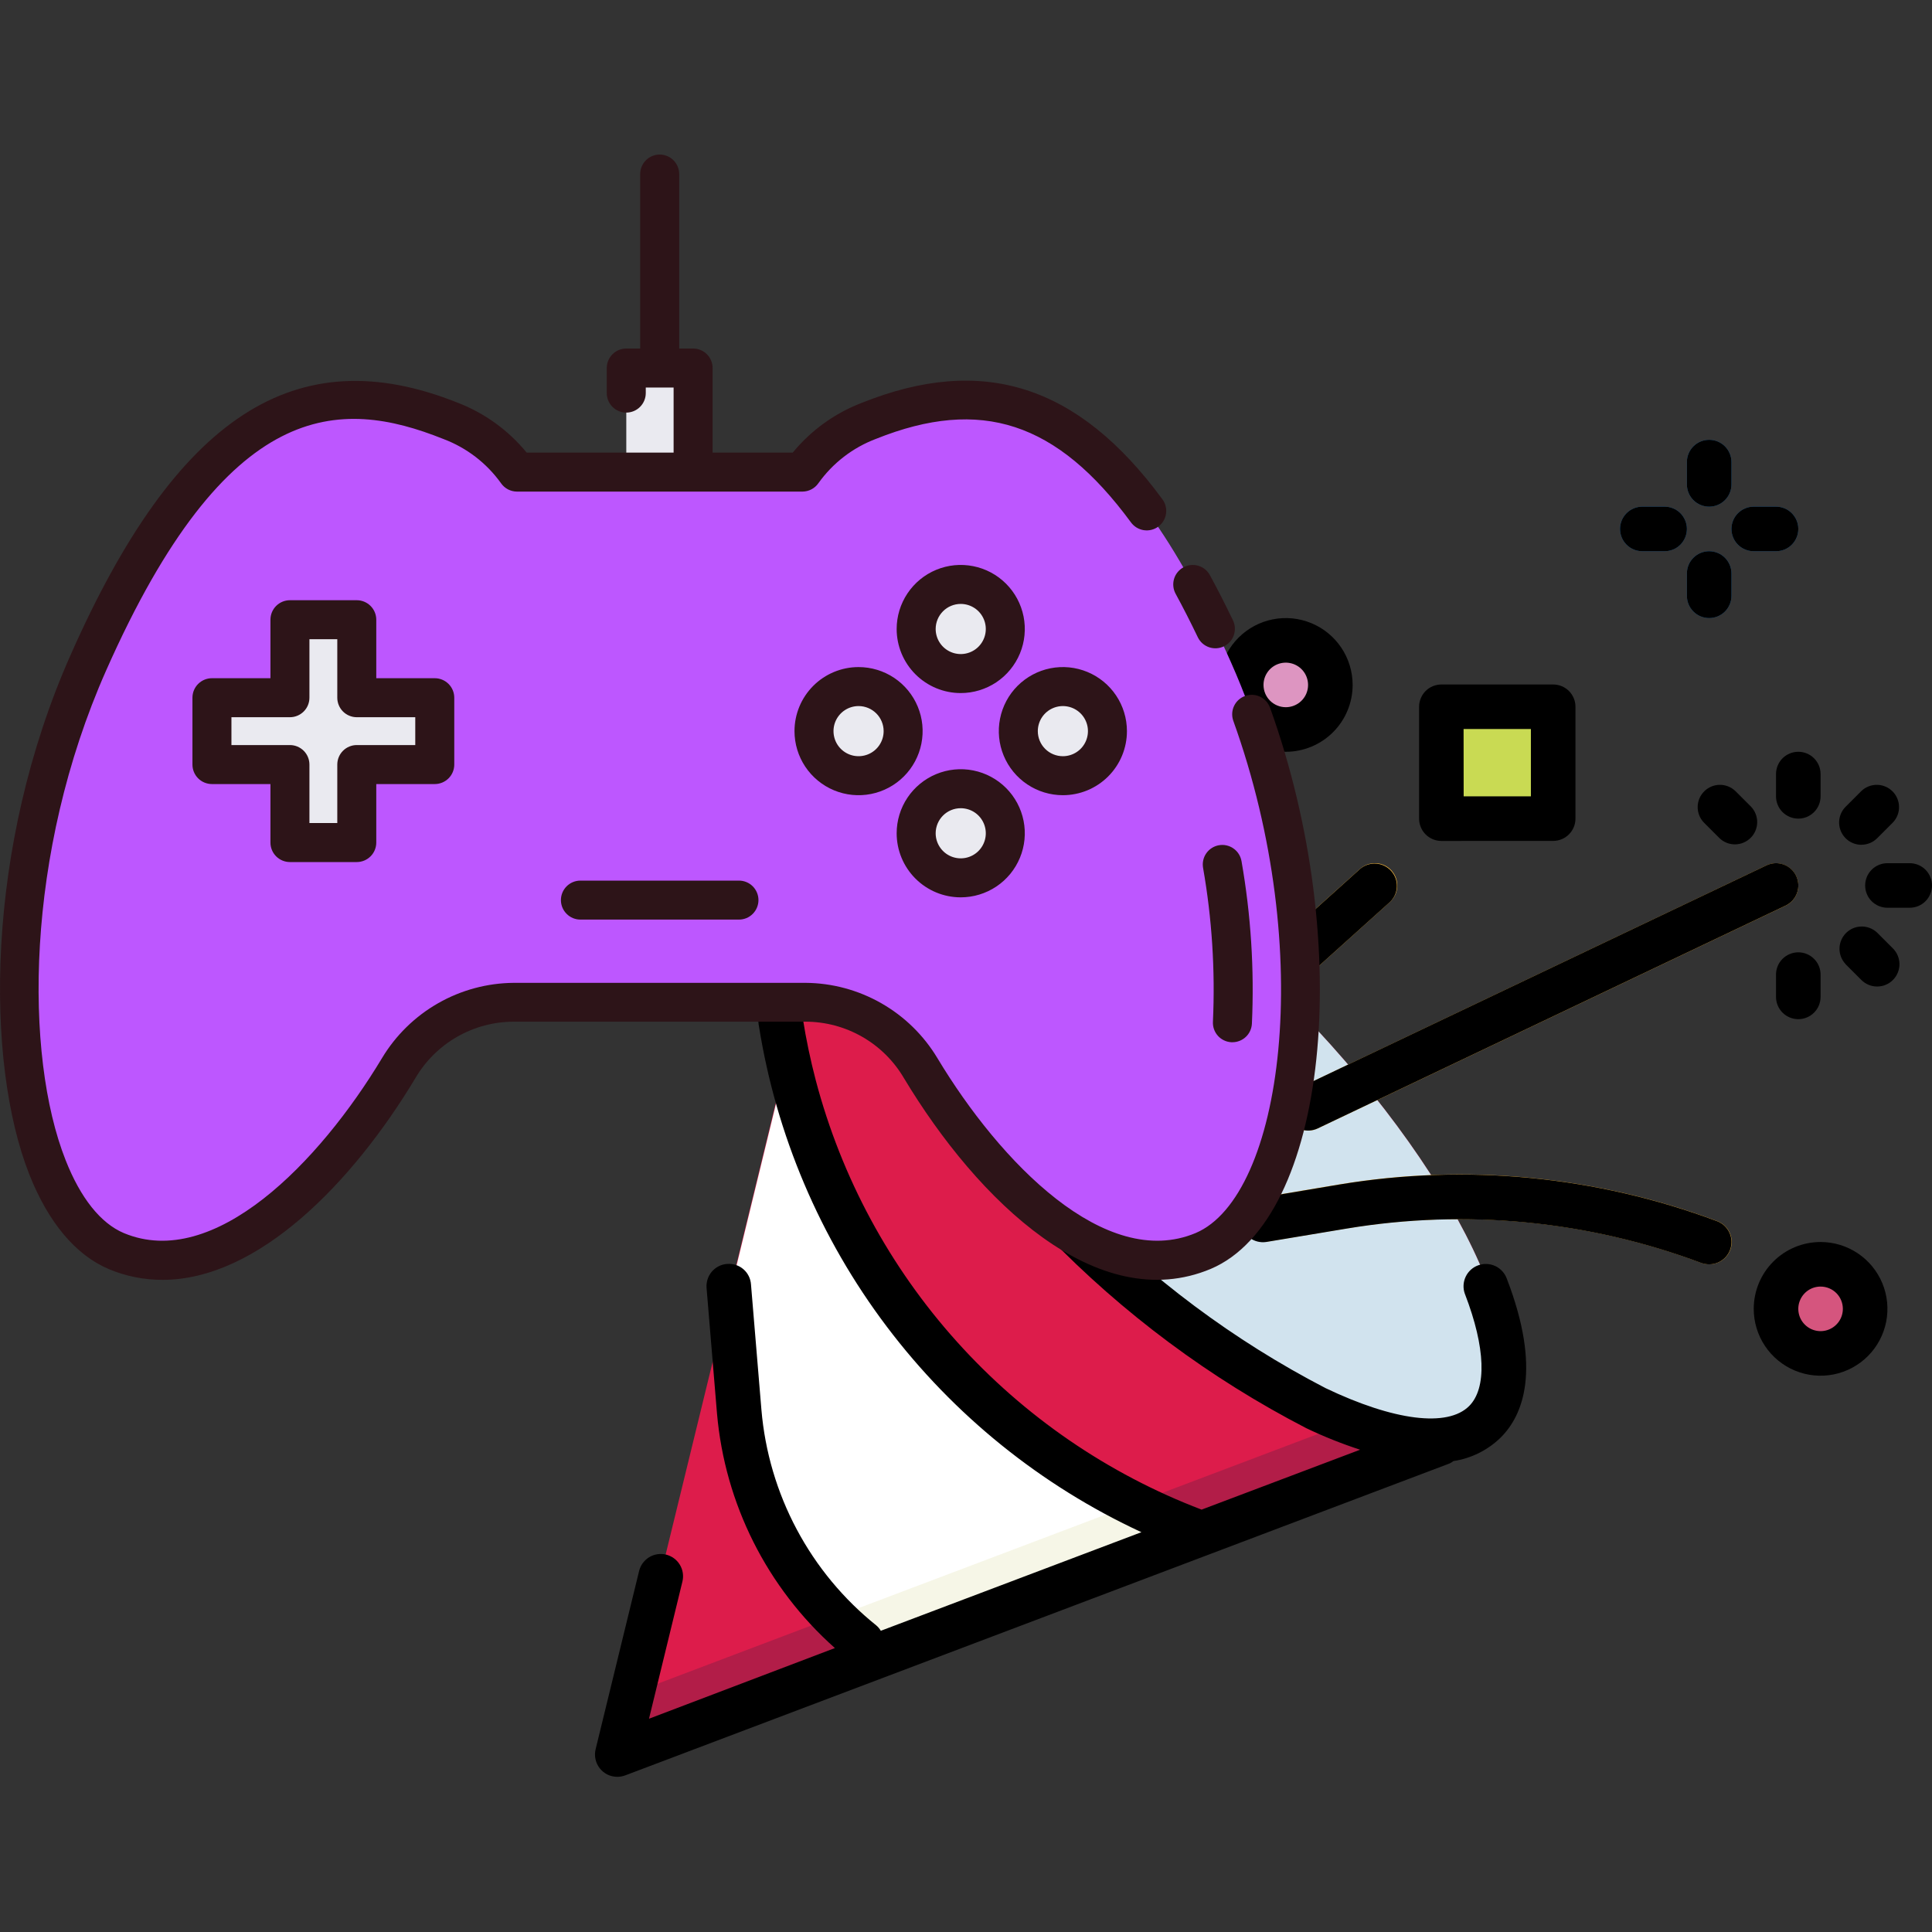 <svg width="100" height="100" viewBox="0 0 100 100" fill="none" xmlns="http://www.w3.org/2000/svg">
<rect x="0" y="0" width="100" height="100" fill="#333333" stroke="none"/>
<g clip-path="url(#clip0)">
<path d="M66.456 51.524C57.517 42.585 47.713 37.894 44.56 41.047C44.214 41.41 43.96 41.849 43.818 42.33L43.767 42.28L40.756 54.621L37.757 66.924L34.202 81.494L31.951 90.721L45.274 85.675L62.22 79.264L75.739 74.149L75.723 74.133C76.176 73.987 76.59 73.741 76.934 73.412C80.086 70.266 75.401 60.464 66.456 51.524Z" fill="#DD1C4B"/>
<path d="M76.934 73.416C80.087 70.263 75.396 60.46 66.456 51.521C57.516 42.581 47.713 37.89 44.56 41.043C41.407 44.196 46.099 53.999 55.038 62.938C63.978 71.878 73.781 76.569 76.934 73.416Z" fill="#D1E3EE"/>
<path d="M74.51 74.551C72.896 74.579 71.294 74.262 69.813 73.62L58.764 77.8L41.809 84.206L32.727 87.646L31.954 90.818L45.277 85.772L62.218 79.365L74.626 74.671L74.51 74.551Z" fill="#B21D48"/>
<path d="M88.466 65.439C88.328 65.439 88.191 65.415 88.061 65.367C82.206 63.173 75.876 62.558 69.708 63.584L65.588 64.27C65.287 64.317 64.981 64.244 64.734 64.067C64.487 63.889 64.321 63.621 64.27 63.321C64.22 63.021 64.291 62.714 64.466 62.465C64.641 62.217 64.908 62.048 65.207 61.995L69.328 61.303C75.895 60.212 82.634 60.866 88.868 63.2C89.126 63.292 89.341 63.473 89.478 63.709C89.615 63.946 89.663 64.223 89.614 64.491C89.566 64.76 89.423 65.003 89.213 65.176C89.002 65.35 88.736 65.443 88.463 65.439H88.466Z" fill="#FFBF41"/>
<path d="M67.706 58.519C67.445 58.517 67.193 58.428 66.99 58.265C66.787 58.101 66.645 57.874 66.587 57.62C66.53 57.366 66.56 57.1 66.673 56.865C66.786 56.631 66.975 56.441 67.21 56.328L91.43 44.794C91.567 44.729 91.716 44.691 91.867 44.683C92.018 44.676 92.169 44.698 92.312 44.748C92.455 44.799 92.586 44.877 92.699 44.979C92.811 45.08 92.903 45.203 92.968 45.34C93.033 45.476 93.071 45.625 93.079 45.776C93.086 45.927 93.064 46.079 93.014 46.221C92.963 46.364 92.885 46.496 92.783 46.608C92.682 46.721 92.559 46.812 92.422 46.877L68.201 58.411C68.046 58.483 67.877 58.52 67.706 58.519Z" fill="#FFBF41"/>
<path d="M54.218 56.212C54.066 56.212 53.916 56.182 53.776 56.123C53.494 56.005 53.27 55.78 53.154 55.497C53.037 55.214 53.038 54.897 53.156 54.615L54.833 50.591C57.413 44.426 58.014 37.611 56.554 31.089C56.487 30.794 56.539 30.484 56.699 30.227C56.859 29.969 57.114 29.785 57.408 29.714C57.702 29.643 58.013 29.69 58.273 29.846C58.532 30.002 58.72 30.254 58.796 30.547L58.804 30.589C60.368 37.575 59.724 44.875 56.959 51.479L55.281 55.503C55.193 55.713 55.045 55.892 54.856 56.019C54.667 56.145 54.444 56.212 54.217 56.212H54.218Z" fill="#FFBF41"/>
<path d="M94.233 70.053C95.507 70.053 96.54 69.02 96.54 67.746C96.54 66.472 95.507 65.439 94.233 65.439C92.959 65.439 91.926 66.472 91.926 67.746C91.926 69.02 92.959 70.053 94.233 70.053Z" fill="#D5557E"/>
<path d="M66.552 37.758C67.826 37.758 68.859 36.726 68.859 35.452C68.859 34.178 67.826 33.145 66.552 33.145C65.278 33.145 64.246 34.178 64.246 35.452C64.246 36.726 65.278 37.758 66.552 37.758Z" fill="#DD95C1"/>
<path d="M56.172 27.378C55.716 27.378 55.27 27.243 54.89 26.989C54.511 26.736 54.215 26.376 54.041 25.954C53.866 25.533 53.821 25.069 53.91 24.621C53.999 24.174 54.218 23.763 54.541 23.44C54.864 23.118 55.275 22.898 55.722 22.809C56.169 22.72 56.633 22.766 57.055 22.94C57.476 23.115 57.837 23.41 58.09 23.79C58.343 24.169 58.479 24.615 58.479 25.071C58.479 25.683 58.236 26.27 57.803 26.702C57.37 27.135 56.784 27.378 56.172 27.378Z" fill="#7FCCCB"/>
<path d="M88.466 31.991C88.16 31.991 87.867 31.87 87.651 31.654C87.434 31.437 87.313 31.144 87.313 30.838V29.685C87.313 29.379 87.434 29.085 87.651 28.869C87.867 28.653 88.16 28.531 88.466 28.531C88.772 28.531 89.066 28.653 89.282 28.869C89.498 29.085 89.62 29.379 89.62 29.685V30.838C89.62 31.144 89.498 31.437 89.282 31.654C89.066 31.87 88.772 31.991 88.466 31.991Z" fill="#2276BB"/>
<path d="M88.466 26.225C88.16 26.225 87.867 26.103 87.651 25.887C87.434 25.671 87.313 25.377 87.313 25.071V23.918C87.313 23.612 87.434 23.319 87.651 23.102C87.867 22.886 88.16 22.765 88.466 22.765C88.772 22.765 89.066 22.886 89.282 23.102C89.498 23.319 89.62 23.612 89.62 23.918V25.071C89.62 25.377 89.498 25.671 89.282 25.887C89.066 26.103 88.772 26.225 88.466 26.225Z" fill="#2276BB"/>
<path d="M91.926 28.531H90.773C90.467 28.531 90.174 28.41 89.957 28.194C89.741 27.977 89.62 27.684 89.62 27.378C89.62 27.072 89.741 26.779 89.957 26.562C90.174 26.346 90.467 26.225 90.773 26.225H91.926C92.232 26.225 92.526 26.346 92.742 26.562C92.958 26.779 93.08 27.072 93.08 27.378C93.08 27.684 92.958 27.977 92.742 28.194C92.526 28.41 92.232 28.531 91.926 28.531Z" fill="#2276BB"/>
<path d="M86.159 28.531H85.006C84.7 28.531 84.407 28.41 84.191 28.194C83.974 27.977 83.853 27.684 83.853 27.378C83.853 27.072 83.974 26.779 84.191 26.562C84.407 26.346 84.7 26.225 85.006 26.225H86.159C86.465 26.225 86.759 26.346 86.975 26.562C87.191 26.779 87.313 27.072 87.313 27.378C87.313 27.684 87.191 27.977 86.975 28.194C86.759 28.41 86.465 28.531 86.159 28.531Z" fill="#2276BB"/>
<path d="M41.106 56.212C40.976 55.719 40.861 55.22 40.754 54.713L37.755 67.016L37.986 69.829C38.488 75.827 41.063 81.463 45.27 85.767L62.218 79.365C62.126 79.336 62.031 79.316 61.939 79.284C56.874 77.385 52.339 74.298 48.714 70.284C45.089 66.269 42.48 61.444 41.106 56.212Z" fill="white"/>
<path d="M62.218 79.365C62.126 79.336 62.031 79.316 61.939 79.284C60.827 78.863 59.739 78.383 58.678 77.847L43.419 83.622C43.996 84.373 44.614 85.091 45.27 85.773L62.218 79.365Z" fill="#F6F6E7"/>
<path d="M80.393 36.582V42.373H74.601V36.582H80.393Z" fill="#C9DA53"/>
<path d="M59.632 57.366C59.399 57.365 59.171 57.294 58.979 57.162C58.787 57.03 58.64 56.843 58.556 56.626C58.473 56.408 58.457 56.17 58.512 55.944C58.566 55.717 58.688 55.512 58.861 55.356L70.394 44.976C70.507 44.874 70.638 44.796 70.781 44.745C70.924 44.694 71.076 44.672 71.227 44.68C71.378 44.687 71.527 44.725 71.664 44.79C71.801 44.855 71.923 44.947 72.025 45.059C72.126 45.172 72.205 45.303 72.256 45.446C72.306 45.589 72.329 45.74 72.321 45.892C72.313 46.043 72.276 46.192 72.21 46.328C72.145 46.465 72.054 46.588 71.941 46.69L60.408 57.07C60.196 57.261 59.921 57.367 59.636 57.367L59.632 57.366Z" fill="#FFBF41"/>
<path d="M75.227 75.626C76.152 75.486 77.009 75.059 77.678 74.405C78.823 73.262 79.806 70.906 77.994 66.188C77.89 65.899 77.677 65.664 77.4 65.533C77.123 65.402 76.806 65.386 76.517 65.49C76.229 65.593 75.993 65.806 75.863 66.083C75.732 66.36 75.716 66.678 75.82 66.966L75.837 67.009C76.889 69.749 76.964 71.853 76.043 72.776C74.927 73.891 72.15 73.542 68.604 71.846C63.86 69.384 59.548 66.166 55.837 62.319C46.802 53.284 43.074 44.418 45.379 42.112C45.743 41.826 46.165 41.623 46.616 41.517C47.067 41.412 47.536 41.408 47.989 41.504C48.292 41.542 48.599 41.458 48.84 41.271C49.082 41.083 49.239 40.807 49.278 40.503C49.316 40.2 49.232 39.893 49.044 39.652C48.857 39.41 48.581 39.253 48.277 39.215H48.218C47.426 39.074 46.611 39.114 45.837 39.334C45.063 39.554 44.349 39.947 43.749 40.483C39.525 44.705 45.983 55.721 54.208 63.949C58.106 67.98 62.634 71.35 67.616 73.924C68.518 74.356 69.448 74.727 70.399 75.037L62.195 78.138C57.341 76.287 52.998 73.306 49.525 69.442C46.052 65.579 43.549 60.943 42.225 55.92C41.948 54.864 41.722 53.786 41.553 52.713C41.537 52.56 41.491 52.412 41.417 52.277C41.344 52.142 41.244 52.023 41.123 51.928C41.003 51.832 40.865 51.761 40.717 51.72C40.569 51.678 40.414 51.667 40.261 51.686C40.109 51.705 39.962 51.755 39.828 51.832C39.695 51.909 39.579 52.011 39.486 52.134C39.393 52.257 39.326 52.397 39.288 52.545C39.25 52.694 39.242 52.849 39.265 53.002C39.265 53.023 39.265 53.045 39.275 53.066C40.169 58.73 42.443 64.086 45.897 68.662C49.351 73.238 53.878 76.894 59.08 79.306L45.591 84.409C45.53 84.306 45.452 84.213 45.361 84.135C43.664 82.774 42.262 81.082 41.24 79.162C40.217 77.243 39.595 75.135 39.411 72.968L38.871 66.48C38.861 66.331 38.822 66.185 38.755 66.051C38.689 65.917 38.597 65.797 38.484 65.699C38.371 65.6 38.24 65.525 38.098 65.477C37.957 65.43 37.807 65.41 37.657 65.421H37.626C37.321 65.446 37.039 65.591 36.841 65.824C36.644 66.058 36.547 66.36 36.572 66.665L37.111 73.152C37.518 77.834 39.701 82.182 43.214 85.303L33.592 88.961L35.322 81.86C35.358 81.713 35.364 81.56 35.341 81.411C35.318 81.261 35.266 81.117 35.187 80.988C35.108 80.858 35.005 80.746 34.882 80.656C34.76 80.567 34.621 80.502 34.474 80.466C34.327 80.43 34.174 80.424 34.024 80.447C33.875 80.47 33.731 80.523 33.602 80.601C33.472 80.68 33.359 80.784 33.27 80.906C33.18 81.028 33.116 81.167 33.08 81.314L30.829 90.541C30.788 90.711 30.786 90.888 30.823 91.058C30.859 91.229 30.935 91.389 31.043 91.527C31.151 91.664 31.288 91.775 31.445 91.852C31.602 91.928 31.775 91.968 31.95 91.968C32.089 91.968 32.227 91.943 32.358 91.895L75.032 75.748C75.101 75.714 75.167 75.674 75.227 75.626Z" fill="black"/>
<path d="M69.332 61.309L65.212 62.001C64.909 62.043 64.635 62.203 64.45 62.447C64.266 62.692 64.186 62.999 64.228 63.302C64.27 63.605 64.43 63.879 64.674 64.063C64.918 64.248 65.226 64.328 65.529 64.286L65.591 64.276L69.711 63.59C75.879 62.564 82.209 63.179 88.064 65.373C88.193 65.418 88.328 65.441 88.465 65.441C88.736 65.442 88.998 65.347 89.206 65.174C89.415 65.001 89.555 64.76 89.603 64.493C89.652 64.227 89.605 63.952 89.471 63.716C89.337 63.481 89.124 63.3 88.87 63.206C82.636 60.873 75.898 60.218 69.332 61.309Z" fill="black"/>
<path d="M66.668 57.862C66.799 58.138 67.035 58.35 67.323 58.452C67.611 58.554 67.928 58.538 68.204 58.407L92.425 46.873C92.701 46.741 92.913 46.505 93.015 46.218C93.118 45.929 93.101 45.613 92.97 45.337C92.839 45.061 92.603 44.848 92.316 44.745C92.028 44.643 91.711 44.659 91.435 44.79L67.214 56.323C66.938 56.455 66.725 56.69 66.623 56.978C66.52 57.267 66.536 57.584 66.668 57.86V57.862Z" fill="black"/>
<path d="M53.776 56.124C53.916 56.183 54.066 56.214 54.218 56.214C54.446 56.214 54.668 56.146 54.858 56.02C55.047 55.894 55.195 55.714 55.282 55.504L56.959 51.485C59.724 44.881 60.369 37.581 58.804 30.595C58.774 30.446 58.715 30.305 58.63 30.18C58.546 30.054 58.437 29.946 58.311 29.863C58.184 29.779 58.043 29.721 57.894 29.692C57.746 29.663 57.593 29.664 57.444 29.694C57.296 29.724 57.155 29.784 57.029 29.868C56.904 29.953 56.796 30.061 56.712 30.188C56.629 30.314 56.571 30.456 56.542 30.604C56.513 30.753 56.514 30.906 56.544 31.054C56.544 31.069 56.544 31.082 56.553 31.096C58.013 37.618 57.412 44.433 54.831 50.598L53.153 54.622C53.037 54.904 53.038 55.22 53.155 55.502C53.271 55.783 53.495 56.007 53.776 56.124Z" fill="black"/>
<path d="M90.773 67.746C90.773 68.43 90.976 69.099 91.356 69.668C91.736 70.237 92.277 70.681 92.909 70.943C93.541 71.205 94.237 71.273 94.908 71.14C95.579 71.006 96.196 70.677 96.68 70.193C97.164 69.709 97.493 69.092 97.627 68.421C97.76 67.75 97.692 67.054 97.43 66.422C97.168 65.79 96.724 65.249 96.155 64.869C95.586 64.489 94.917 64.286 94.233 64.286C93.315 64.286 92.435 64.65 91.786 65.299C91.138 65.948 90.773 66.828 90.773 67.746ZM95.386 67.746C95.386 67.974 95.319 68.197 95.192 68.387C95.065 68.576 94.885 68.724 94.674 68.811C94.464 68.899 94.232 68.922 94.008 68.877C93.784 68.833 93.579 68.723 93.418 68.561C93.256 68.4 93.146 68.195 93.102 67.971C93.057 67.747 93.08 67.515 93.168 67.305C93.255 67.094 93.403 66.914 93.592 66.787C93.782 66.66 94.005 66.593 94.233 66.593C94.539 66.593 94.832 66.714 95.049 66.93C95.265 67.147 95.386 67.44 95.386 67.746Z" fill="black"/>
<path d="M70.012 35.452C70.012 34.767 69.809 34.098 69.429 33.529C69.049 32.96 68.509 32.517 67.876 32.255C67.244 31.993 66.548 31.924 65.877 32.058C65.206 32.191 64.59 32.521 64.106 33.005C63.622 33.489 63.292 34.105 63.159 34.777C63.025 35.448 63.094 36.144 63.356 36.776C63.617 37.408 64.061 37.948 64.63 38.329C65.199 38.709 65.868 38.912 66.552 38.912C67.47 38.912 68.35 38.547 68.999 37.898C69.648 37.249 70.012 36.369 70.012 35.452ZM65.399 35.452C65.399 35.224 65.466 35.001 65.593 34.811C65.72 34.621 65.9 34.473 66.111 34.386C66.322 34.299 66.553 34.276 66.777 34.321C67.001 34.365 67.207 34.475 67.368 34.636C67.529 34.797 67.639 35.003 67.683 35.227C67.728 35.45 67.705 35.682 67.618 35.893C67.531 36.104 67.383 36.284 67.193 36.411C67.003 36.537 66.78 36.605 66.552 36.605C66.246 36.605 65.953 36.483 65.737 36.267C65.52 36.051 65.399 35.758 65.399 35.452Z" fill="black"/>
<path d="M56.172 27.378C57.446 27.378 58.479 26.345 58.479 25.071C58.479 23.797 57.446 22.765 56.172 22.765C54.898 22.765 53.865 23.797 53.865 25.071C53.865 26.345 54.898 27.378 56.172 27.378Z" fill="black"/>
<path d="M87.313 30.838C87.313 31.144 87.434 31.437 87.651 31.654C87.867 31.87 88.16 31.991 88.466 31.991C88.772 31.991 89.066 31.87 89.282 31.654C89.498 31.437 89.62 31.144 89.62 30.838V29.685C89.62 29.379 89.498 29.085 89.282 28.869C89.066 28.653 88.772 28.531 88.466 28.531C88.16 28.531 87.867 28.653 87.651 28.869C87.434 29.085 87.313 29.379 87.313 29.685V30.838Z" fill="black"/>
<path d="M88.466 22.765C88.16 22.765 87.867 22.886 87.651 23.102C87.434 23.319 87.313 23.612 87.313 23.918V25.071C87.313 25.377 87.434 25.671 87.651 25.887C87.867 26.103 88.16 26.225 88.466 26.225C88.772 26.225 89.066 26.103 89.282 25.887C89.498 25.671 89.62 25.377 89.62 25.071V23.918C89.62 23.612 89.498 23.319 89.282 23.102C89.066 22.886 88.772 22.765 88.466 22.765Z" fill="black"/>
<path d="M91.926 26.225H90.773C90.467 26.225 90.174 26.346 89.957 26.562C89.741 26.779 89.62 27.072 89.62 27.378C89.62 27.684 89.741 27.977 89.957 28.194C90.174 28.41 90.467 28.531 90.773 28.531H91.926C92.232 28.531 92.526 28.41 92.742 28.194C92.958 27.977 93.08 27.684 93.08 27.378C93.08 27.072 92.958 26.779 92.742 26.562C92.526 26.346 92.232 26.225 91.926 26.225Z" fill="black"/>
<path d="M86.159 26.225H85.006C84.7 26.225 84.407 26.346 84.191 26.562C83.974 26.779 83.853 27.072 83.853 27.378C83.853 27.684 83.974 27.977 84.191 28.194C84.407 28.41 84.7 28.531 85.006 28.531H86.159C86.465 28.531 86.759 28.41 86.975 28.194C87.191 27.977 87.313 27.684 87.313 27.378C87.313 27.072 87.191 26.779 86.975 26.562C86.759 26.346 86.465 26.225 86.159 26.225Z" fill="black"/>
<path d="M80.393 43.525C80.699 43.525 80.992 43.404 81.208 43.187C81.424 42.971 81.546 42.678 81.546 42.372V36.582C81.546 36.276 81.424 35.983 81.208 35.766C80.992 35.55 80.699 35.429 80.393 35.429H74.606C74.3 35.429 74.006 35.55 73.79 35.766C73.574 35.983 73.452 36.276 73.452 36.582V42.373C73.452 42.679 73.574 42.972 73.79 43.189C74.006 43.405 74.3 43.527 74.606 43.527L80.393 43.525ZM75.755 37.734H79.239V41.218H75.759L75.755 37.734Z" fill="black"/>
<path d="M58.777 56.985C58.878 57.098 59.001 57.189 59.138 57.255C59.274 57.32 59.422 57.358 59.574 57.366C59.725 57.374 59.876 57.352 60.019 57.301C60.162 57.251 60.294 57.173 60.406 57.072L71.94 46.691C72.159 46.485 72.289 46.2 72.301 45.899C72.314 45.598 72.207 45.304 72.006 45.081C71.805 44.857 71.523 44.72 71.223 44.701C70.922 44.682 70.626 44.781 70.397 44.977L58.864 55.357C58.751 55.459 58.659 55.581 58.594 55.718C58.529 55.855 58.491 56.003 58.483 56.154C58.475 56.305 58.497 56.457 58.547 56.599C58.598 56.742 58.676 56.874 58.777 56.986V56.985Z" fill="black"/>
<path d="M94.233 51.599V50.445C94.233 50.139 94.112 49.846 93.895 49.63C93.679 49.414 93.386 49.292 93.08 49.292C92.774 49.292 92.481 49.414 92.264 49.63C92.048 49.846 91.926 50.139 91.926 50.445V51.599C91.926 51.905 92.048 52.198 92.264 52.414C92.481 52.631 92.774 52.752 93.08 52.752C93.386 52.752 93.679 52.631 93.895 52.414C94.112 52.198 94.233 51.905 94.233 51.599Z" fill="black"/>
<path d="M95.529 49.909L96.345 50.725C96.562 50.941 96.856 51.063 97.162 51.062C97.469 51.062 97.763 50.939 97.979 50.722C98.195 50.505 98.316 50.211 98.316 49.905C98.315 49.599 98.193 49.305 97.976 49.089L97.16 48.273C96.942 48.066 96.651 47.952 96.351 47.956C96.05 47.959 95.763 48.081 95.55 48.293C95.337 48.506 95.216 48.793 95.212 49.094C95.208 49.395 95.322 49.685 95.529 49.903V49.909Z" fill="black"/>
<path d="M98.847 44.679H97.693C97.387 44.679 97.094 44.8 96.878 45.016C96.661 45.233 96.54 45.526 96.54 45.832C96.54 46.138 96.661 46.431 96.878 46.648C97.094 46.864 97.387 46.985 97.693 46.985H98.847C99.153 46.985 99.446 46.864 99.662 46.648C99.878 46.431 100 46.138 100 45.832C100 45.526 99.878 45.233 99.662 45.016C99.446 44.8 99.153 44.679 98.847 44.679Z" fill="black"/>
<path d="M96.345 43.724C96.497 43.724 96.647 43.694 96.787 43.637C96.927 43.579 97.054 43.494 97.161 43.387L97.977 42.571C98.184 42.353 98.298 42.062 98.294 41.762C98.29 41.461 98.169 41.173 97.957 40.961C97.744 40.748 97.457 40.627 97.156 40.623C96.855 40.619 96.565 40.733 96.347 40.94L95.531 41.756C95.369 41.917 95.259 42.123 95.215 42.347C95.17 42.571 95.193 42.803 95.28 43.014C95.368 43.225 95.516 43.405 95.705 43.532C95.895 43.658 96.118 43.726 96.347 43.726L96.345 43.724Z" fill="black"/>
<path d="M93.08 38.912C92.774 38.912 92.481 39.033 92.264 39.249C92.048 39.466 91.926 39.759 91.926 40.065V41.218C91.926 41.524 92.048 41.818 92.264 42.034C92.481 42.25 92.774 42.372 93.08 42.372C93.386 42.372 93.679 42.25 93.895 42.034C94.112 41.818 94.233 41.524 94.233 41.218V40.065C94.233 39.759 94.112 39.466 93.895 39.249C93.679 39.033 93.386 38.912 93.08 38.912Z" fill="black"/>
<path d="M89.819 40.94C89.6 40.733 89.31 40.619 89.009 40.623C88.709 40.627 88.421 40.748 88.209 40.961C87.996 41.173 87.875 41.461 87.871 41.762C87.867 42.062 87.981 42.353 88.188 42.571L89.004 43.387C89.222 43.594 89.512 43.708 89.813 43.704C90.114 43.7 90.401 43.579 90.614 43.366C90.827 43.154 90.948 42.866 90.952 42.565C90.956 42.265 90.842 41.974 90.635 41.756L89.819 40.94Z" fill="black"/>
<path d="M32.417 19.049H35.877V27.535H32.417V19.049Z" fill="#EAEAF0"/>
<path d="M63.724 34.3C58.101 21.613 52.334 18.84 44.981 21.786C43.596 22.309 42.396 23.231 41.534 24.436H26.757C25.898 23.232 24.704 22.309 23.323 21.783C15.97 18.839 10.203 21.61 4.58 34.297C-1.042 46.984 0.327 62.338 6.022 64.75C11.245 66.944 17.019 61.304 20.638 55.288C21.252 54.253 22.124 53.395 23.169 52.798C24.213 52.2 25.395 51.883 26.598 51.879H41.691C42.895 51.883 44.077 52.2 45.121 52.797C46.166 53.395 47.038 54.253 47.653 55.288C51.272 61.307 57.043 66.949 62.275 64.756C67.969 62.341 69.346 46.987 63.724 34.3Z" fill="#BD57FF"/>
<path d="M22.504 36.113H18.467V32.077H15.007V36.113H10.97V39.574H15.007V43.61H18.467V39.574H22.504V36.113Z" fill="#EAEAF0"/>
<path d="M49.727 34.863C51.002 34.863 52.034 33.831 52.034 32.557C52.034 31.283 51.002 30.25 49.727 30.25C48.453 30.25 47.421 31.283 47.421 32.557C47.421 33.831 48.453 34.863 49.727 34.863Z" fill="#EAEAF0"/>
<path d="M49.727 45.437C51.002 45.437 52.034 44.404 52.034 43.13C52.034 41.856 51.002 40.824 49.727 40.824C48.453 40.824 47.421 41.856 47.421 43.13C47.421 44.404 48.453 45.437 49.727 45.437Z" fill="#EAEAF0"/>
<path d="M55.014 40.15C56.288 40.15 57.321 39.117 57.321 37.843C57.321 36.569 56.288 35.537 55.014 35.537C53.74 35.537 52.708 36.569 52.708 37.843C52.708 39.117 53.74 40.15 55.014 40.15Z" fill="#EAEAF0"/>
<path d="M44.442 40.15C45.716 40.15 46.749 39.117 46.749 37.843C46.749 36.569 45.716 35.537 44.442 35.537C43.168 35.537 42.135 36.569 42.135 37.843C42.135 39.117 43.168 40.15 44.442 40.15Z" fill="#EAEAF0"/>
<path d="M65.729 36.611C65.635 36.364 65.447 36.164 65.207 36.054C64.967 35.945 64.694 35.933 64.445 36.023C64.197 36.112 63.993 36.295 63.878 36.533C63.763 36.771 63.746 37.044 63.83 37.294C68.156 49.305 66.374 61.919 61.886 63.822C57.214 65.779 51.765 60.165 48.518 54.765C47.809 53.585 46.81 52.608 45.614 51.926C44.419 51.244 43.069 50.881 41.693 50.872H26.6C25.224 50.881 23.873 51.244 22.678 51.926C21.483 52.608 20.483 53.585 19.774 54.765C16.528 60.165 11.08 65.778 6.408 63.823C5.212 63.318 4.169 62.014 3.395 60.046C1.256 54.634 1.29 44.187 5.494 34.702C11.77 20.543 17.589 20.578 22.946 22.721C24.147 23.172 25.187 23.969 25.933 25.012C26.026 25.145 26.149 25.254 26.292 25.329C26.436 25.404 26.595 25.444 26.757 25.445H41.534C41.696 25.444 41.856 25.404 41.999 25.329C42.143 25.254 42.266 25.145 42.359 25.012C43.104 23.967 44.143 23.167 45.345 22.714C50.771 20.543 54.713 21.84 58.533 27.031C58.611 27.139 58.71 27.232 58.823 27.302C58.937 27.372 59.064 27.42 59.196 27.441C59.328 27.462 59.462 27.457 59.593 27.425C59.722 27.394 59.845 27.337 59.953 27.257C60.06 27.178 60.151 27.078 60.22 26.964C60.289 26.849 60.334 26.722 60.353 26.59C60.373 26.457 60.366 26.323 60.332 26.193C60.299 26.064 60.24 25.942 60.16 25.835C55.816 19.924 50.875 18.338 44.601 20.853C43.209 21.387 41.979 22.274 41.033 23.426H36.885V19.049C36.885 18.782 36.778 18.525 36.589 18.336C36.4 18.146 36.143 18.04 35.876 18.04H35.155V9.009C35.155 8.742 35.048 8.485 34.859 8.296C34.67 8.106 34.413 8 34.145 8C33.878 8 33.621 8.106 33.432 8.296C33.243 8.485 33.136 8.742 33.136 9.009V18.04H32.416C32.148 18.04 31.891 18.146 31.702 18.336C31.513 18.525 31.406 18.782 31.406 19.049V20.347C31.406 20.614 31.513 20.871 31.702 21.06C31.891 21.25 32.148 21.356 32.416 21.356C32.683 21.356 32.94 21.25 33.129 21.06C33.318 20.871 33.425 20.614 33.425 20.347V20.058H34.866V23.426H27.259C26.314 22.273 25.087 21.384 23.697 20.847C15.32 17.498 9.136 21.516 3.658 33.892C-0.778 43.887 -0.774 54.991 1.52 60.795C2.5 63.271 3.917 64.962 5.626 65.686C6.507 66.057 7.454 66.247 8.411 66.245C13.373 66.245 18.272 61.179 21.502 55.801C22.023 54.913 22.767 54.176 23.661 53.664C24.555 53.152 25.567 52.882 26.597 52.882H41.691C42.721 52.882 43.733 53.152 44.627 53.664C45.521 54.176 46.265 54.913 46.786 55.801C50.624 62.185 56.809 68.131 62.668 65.678C68.701 63.122 70.188 48.994 65.729 36.606V36.611Z" fill="#2D1418"/>
<path d="M62.002 32.991C62.119 33.23 62.326 33.413 62.578 33.5C62.829 33.587 63.105 33.572 63.345 33.456C63.585 33.341 63.77 33.136 63.859 32.885C63.949 32.634 63.935 32.358 63.822 32.117C63.425 31.292 63.023 30.502 62.623 29.768C62.495 29.533 62.279 29.359 62.022 29.283C61.765 29.207 61.489 29.237 61.254 29.365C61.019 29.493 60.844 29.709 60.768 29.966C60.693 30.223 60.722 30.499 60.85 30.734C61.235 31.439 61.621 32.198 62.002 32.991Z" fill="#2D1418"/>
<path d="M63.735 53.946H63.788C64.047 53.946 64.296 53.847 64.484 53.669C64.672 53.492 64.784 53.248 64.798 52.99C64.928 50.172 64.747 47.349 64.26 44.57C64.237 44.44 64.189 44.315 64.118 44.203C64.047 44.091 63.955 43.994 63.846 43.918C63.738 43.841 63.615 43.787 63.486 43.758C63.357 43.729 63.223 43.726 63.092 43.749C62.962 43.771 62.837 43.82 62.725 43.891C62.613 43.962 62.516 44.054 62.44 44.162C62.363 44.271 62.309 44.393 62.28 44.523C62.251 44.652 62.248 44.786 62.27 44.916C62.732 47.546 62.903 50.218 62.781 52.885C62.774 53.017 62.793 53.15 62.837 53.275C62.882 53.4 62.95 53.515 63.039 53.614C63.127 53.712 63.235 53.792 63.355 53.849C63.474 53.906 63.604 53.939 63.737 53.946H63.735Z" fill="#2D1418"/>
<path d="M15.007 44.62H18.467C18.734 44.62 18.991 44.513 19.18 44.324C19.37 44.135 19.476 43.878 19.476 43.61V40.583H22.504C22.771 40.583 23.028 40.476 23.217 40.287C23.407 40.098 23.513 39.841 23.513 39.574V36.113C23.513 35.846 23.407 35.589 23.217 35.4C23.028 35.211 22.771 35.104 22.504 35.104H19.476V32.077C19.476 31.809 19.37 31.552 19.18 31.363C18.991 31.174 18.734 31.067 18.467 31.067H15.007C14.739 31.067 14.482 31.174 14.293 31.363C14.104 31.552 13.998 31.809 13.998 32.077V35.104H10.97C10.702 35.104 10.445 35.211 10.256 35.4C10.067 35.589 9.961 35.846 9.961 36.113V39.574C9.961 39.841 10.067 40.098 10.256 40.287C10.445 40.476 10.702 40.583 10.97 40.583H13.998V43.61C13.998 43.878 14.104 44.135 14.293 44.324C14.482 44.513 14.739 44.62 15.007 44.62ZM11.979 38.564V37.123H15.007C15.274 37.123 15.531 37.016 15.72 36.827C15.91 36.638 16.016 36.381 16.016 36.113V33.086H17.458V36.113C17.458 36.381 17.564 36.638 17.753 36.827C17.942 37.016 18.199 37.123 18.467 37.123H21.494V38.564H18.467C18.199 38.564 17.942 38.671 17.753 38.86C17.564 39.049 17.458 39.306 17.458 39.574V42.601H16.016V39.574C16.016 39.306 15.91 39.049 15.72 38.86C15.531 38.671 15.274 38.564 15.007 38.564H11.979Z" fill="#2D1418"/>
<path d="M30.042 45.58C29.775 45.58 29.518 45.686 29.329 45.875C29.139 46.065 29.033 46.321 29.033 46.589C29.033 46.856 29.139 47.113 29.329 47.302C29.518 47.492 29.775 47.598 30.042 47.598H38.248C38.516 47.598 38.773 47.492 38.962 47.302C39.151 47.113 39.258 46.856 39.258 46.589C39.258 46.321 39.151 46.065 38.962 45.875C38.773 45.686 38.516 45.58 38.248 45.58H30.042Z" fill="#2D1418"/>
<path d="M49.727 35.873C50.383 35.873 51.024 35.678 51.57 35.314C52.115 34.949 52.54 34.431 52.791 33.826C53.042 33.22 53.108 32.553 52.98 31.91C52.852 31.267 52.536 30.676 52.072 30.212C51.608 29.748 51.018 29.432 50.374 29.305C49.731 29.177 49.064 29.242 48.459 29.493C47.853 29.744 47.335 30.169 46.97 30.715C46.606 31.26 46.411 31.901 46.411 32.557C46.411 33.436 46.761 34.279 47.383 34.901C48.005 35.523 48.848 35.873 49.727 35.873ZM49.727 31.259C49.984 31.259 50.235 31.335 50.448 31.478C50.662 31.62 50.828 31.823 50.926 32.06C51.024 32.297 51.05 32.558 51 32.81C50.95 33.062 50.826 33.293 50.645 33.474C50.464 33.656 50.232 33.779 49.981 33.829C49.729 33.879 49.468 33.854 49.231 33.755C48.994 33.657 48.791 33.491 48.649 33.278C48.506 33.064 48.43 32.813 48.43 32.557C48.43 32.213 48.567 31.883 48.81 31.639C49.053 31.396 49.383 31.259 49.727 31.259Z" fill="#2D1418"/>
<path d="M49.727 46.446C50.383 46.446 51.024 46.252 51.57 45.887C52.115 45.523 52.54 45.005 52.791 44.399C53.042 43.793 53.108 43.127 52.98 42.483C52.852 41.84 52.536 41.249 52.072 40.785C51.608 40.322 51.018 40.006 50.374 39.878C49.731 39.75 49.064 39.816 48.459 40.067C47.853 40.318 47.335 40.743 46.97 41.288C46.606 41.833 46.411 42.474 46.411 43.13C46.411 44.01 46.761 44.853 47.383 45.475C48.005 46.097 48.848 46.446 49.727 46.446ZM49.727 41.833C49.984 41.833 50.235 41.909 50.448 42.051C50.662 42.194 50.828 42.397 50.926 42.634C51.024 42.871 51.05 43.132 51 43.383C50.95 43.635 50.826 43.866 50.645 44.048C50.464 44.229 50.232 44.353 49.981 44.403C49.729 44.453 49.468 44.427 49.231 44.329C48.994 44.231 48.791 44.064 48.649 43.851C48.506 43.638 48.43 43.387 48.43 43.13C48.43 42.786 48.567 42.456 48.81 42.213C49.053 41.969 49.383 41.833 49.727 41.833Z" fill="#2D1418"/>
<path d="M58.33 37.843C58.33 37.188 58.136 36.547 57.771 36.001C57.407 35.456 56.889 35.031 56.283 34.78C55.677 34.529 55.011 34.463 54.367 34.591C53.724 34.719 53.133 35.035 52.669 35.499C52.206 35.962 51.89 36.553 51.762 37.197C51.634 37.84 51.7 38.507 51.951 39.112C52.202 39.718 52.627 40.236 53.172 40.6C53.717 40.965 54.358 41.159 55.014 41.159C55.894 41.159 56.737 40.81 57.359 40.188C57.981 39.566 58.33 38.723 58.33 37.843ZM53.717 37.843C53.717 37.587 53.793 37.336 53.935 37.123C54.078 36.909 54.281 36.743 54.518 36.645C54.755 36.547 55.016 36.521 55.267 36.571C55.519 36.621 55.75 36.745 55.932 36.926C56.113 37.107 56.237 37.339 56.287 37.59C56.337 37.842 56.311 38.103 56.213 38.34C56.115 38.577 55.948 38.78 55.735 38.922C55.522 39.065 55.271 39.141 55.014 39.141C54.67 39.141 54.34 39.004 54.097 38.761C53.853 38.518 53.717 38.188 53.717 37.843Z" fill="#2D1418"/>
<path d="M41.123 37.843C41.123 38.499 41.318 39.14 41.682 39.686C42.047 40.231 42.564 40.656 43.17 40.907C43.776 41.158 44.443 41.224 45.086 41.096C45.729 40.968 46.32 40.652 46.784 40.188C47.248 39.724 47.563 39.134 47.691 38.49C47.819 37.847 47.754 37.18 47.503 36.575C47.252 35.969 46.827 35.451 46.282 35.086C45.736 34.722 45.095 34.528 44.439 34.528C43.56 34.528 42.716 34.877 42.094 35.499C41.473 36.121 41.123 36.964 41.123 37.843ZM45.737 37.843C45.737 38.1 45.661 38.351 45.518 38.564C45.376 38.778 45.173 38.944 44.936 39.042C44.699 39.14 44.438 39.166 44.186 39.116C43.934 39.066 43.703 38.942 43.522 38.761C43.34 38.58 43.217 38.348 43.167 38.097C43.117 37.845 43.142 37.584 43.24 37.347C43.339 37.11 43.505 36.907 43.718 36.765C43.932 36.622 44.183 36.546 44.439 36.546C44.783 36.546 45.113 36.683 45.357 36.926C45.6 37.169 45.737 37.499 45.737 37.843Z" fill="#2D1418"/>
</g>
<defs>
<clipPath id="clip0">
<rect y="8" width="100" height="83.967" fill="white"/>
</clipPath>
</defs>
</svg>

